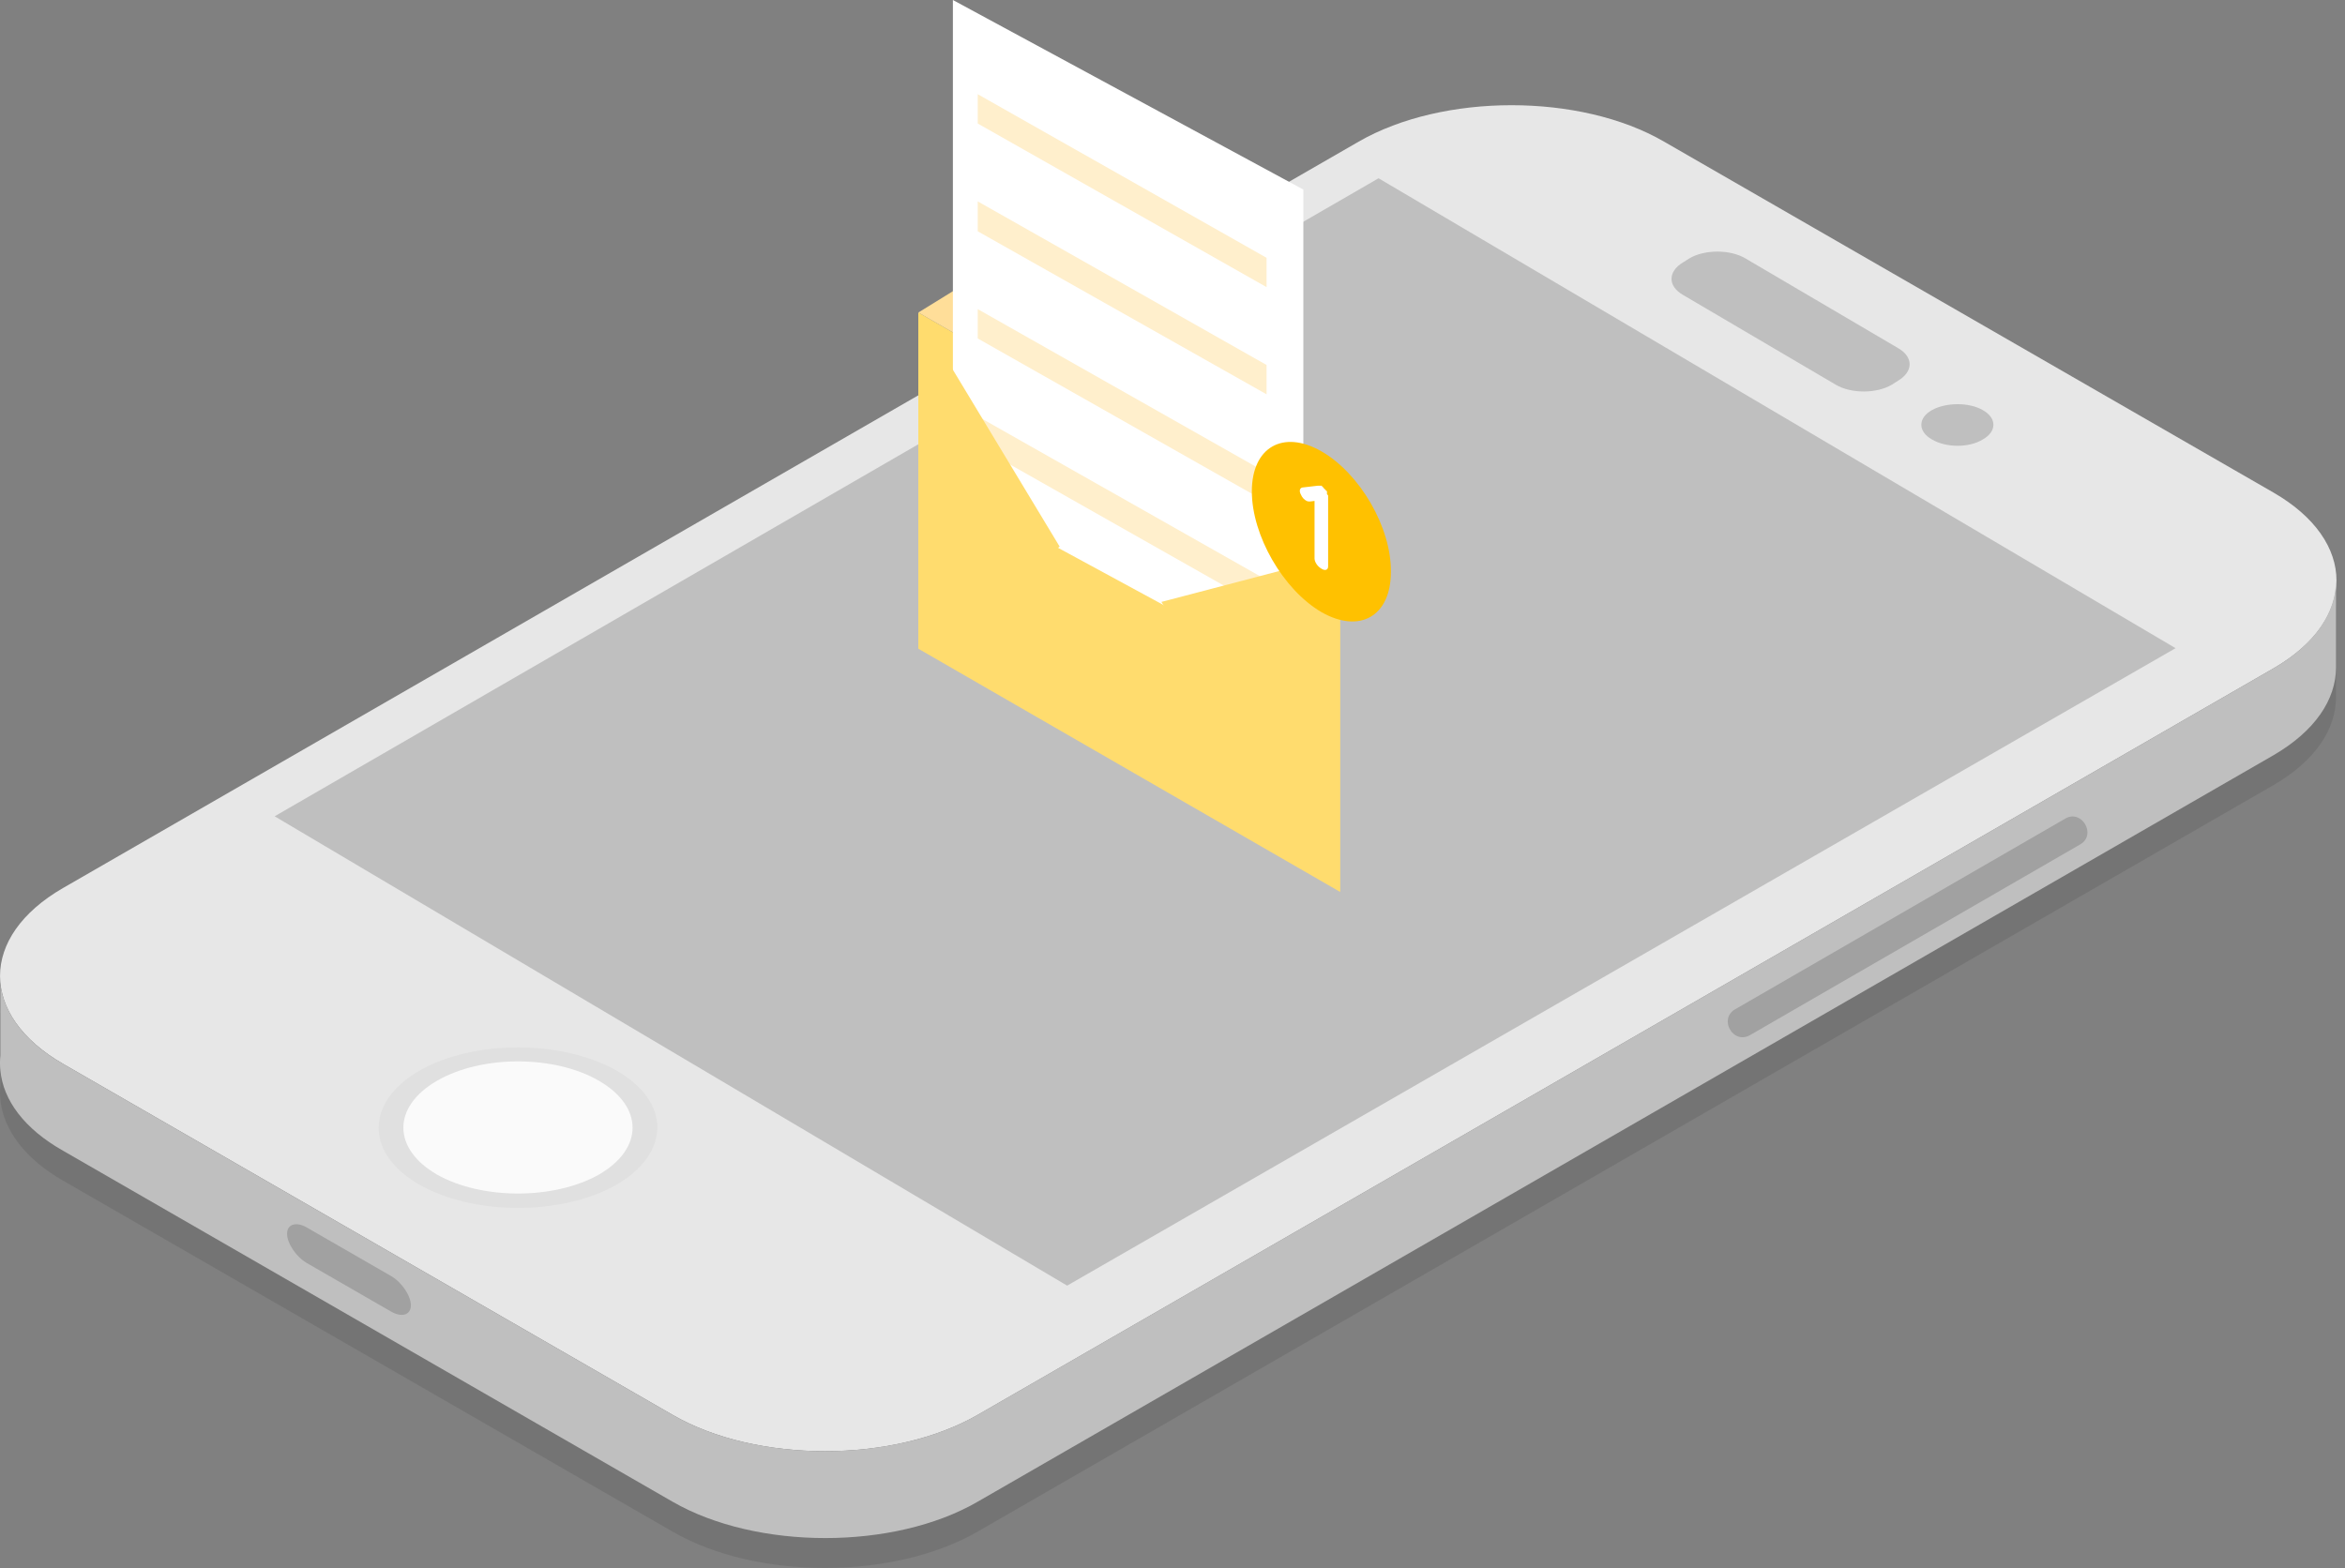<svg width="157" height="105" viewBox="0 0 157 105" fill="none" xmlns="http://www.w3.org/2000/svg">
<rect x="0" y="0" width="157" height="105" fill="#808080" stroke="none"/>
<path opacity="0.1" d="M0.066 67.846C-0.161 65.541 1.201 63.199 4.266 61.462L90.966 11.483C96.605 8.235 105.801 8.235 111.402 11.483L152.198 34.98C154.998 36.605 156.398 38.72 156.398 40.873V46.691C156.398 48.844 154.998 50.96 152.198 52.584L65.46 102.562C59.821 105.811 50.625 105.811 45.024 102.562L4.229 79.066C1.655 77.592 0.255 75.666 0.028 73.701C-0.01 73.361 -0.01 73.021 0.028 72.681V67.846H0.066ZM3.737 72.946C3.888 73.059 4.077 73.135 4.229 73.248C4.077 73.135 3.888 73.021 3.737 72.946ZM2.109 71.661C2.185 71.699 2.223 71.775 2.298 71.812C2.223 71.775 2.147 71.699 2.109 71.661ZM2.45 72.001C2.526 72.077 2.601 72.115 2.639 72.19C2.601 72.115 2.526 72.039 2.45 72.001ZM3.282 72.644C3.396 72.719 3.472 72.757 3.585 72.832C3.472 72.757 3.396 72.681 3.282 72.644ZM1.92 71.472C1.882 71.435 1.806 71.359 1.769 71.321C1.806 71.359 1.844 71.435 1.92 71.472ZM0.747 69.961C0.747 69.999 0.785 69.999 0.785 70.037C0.785 70.037 0.785 69.999 0.747 69.961ZM0.936 70.301C0.974 70.339 0.974 70.377 1.012 70.415C1.012 70.377 0.974 70.339 0.936 70.301ZM1.201 70.641C1.239 70.679 1.277 70.717 1.315 70.755C1.239 70.717 1.239 70.679 1.201 70.641Z" fill="#0F0F0F"/>
<path d="M4.231 71.246C-1.407 67.997 -1.407 62.709 4.231 59.46L90.969 9.482C96.608 6.233 105.804 6.233 111.405 9.482L152.201 32.978C157.839 36.227 157.839 41.516 152.201 44.765L65.463 94.743C59.824 97.992 50.628 97.992 45.027 94.743L4.231 71.246Z" fill="#E7E7E7"/>
<path d="M156.398 38.871C156.398 41.024 154.998 43.14 152.198 44.764L65.46 94.742C59.821 97.991 50.625 97.991 45.024 94.742L4.229 71.246C1.655 69.772 0.255 67.846 0.028 65.881V70.679C-0.01 71.019 -0.01 71.359 0.028 71.699C0.217 73.663 1.617 75.59 4.229 77.063L45.024 100.56C50.663 103.809 59.859 103.809 65.46 100.56L152.198 50.582C154.998 48.957 156.398 46.842 156.398 44.689V38.871Z" fill="#BFBFBF"/>
<path d="M18.388 54.663L92.296 11.938L145.656 43.405L71.445 86.093L18.388 54.663Z" fill="#BFBFBF"/>
<path d="M28.076 79.33C24.443 77.252 24.443 73.814 28.076 71.699C31.709 69.621 37.65 69.621 41.283 71.699C44.916 73.777 44.916 77.214 41.283 79.33C37.65 81.407 31.709 81.407 28.076 79.33Z" fill="#E0E0E0"/>
<path d="M29.248 78.65C26.259 76.913 26.259 74.117 29.248 72.379C32.238 70.642 37.12 70.642 40.109 72.379C43.099 74.117 43.099 76.913 40.109 78.65C37.12 80.35 32.238 80.35 29.248 78.65Z" fill="#FAFAFA"/>
<path d="M20.545 82.201C19.826 81.786 19.22 81.975 19.22 82.617C19.22 83.259 19.826 84.166 20.545 84.581L26.183 87.83C26.902 88.246 27.508 88.057 27.508 87.415C27.508 86.772 26.902 85.866 26.183 85.45L20.545 82.201Z" fill="#A1A1A1"/>
<path d="M117.161 69.32C124.541 65.051 131.882 60.82 139.262 56.552C140.397 55.909 139.375 54.172 138.278 54.814C130.898 59.083 123.557 63.314 116.177 67.582C115.042 68.225 116.026 69.962 117.161 69.32Z" fill="#A1A1A1"/>
<path d="M116.853 17.301C115.831 16.697 114.128 16.697 113.107 17.301L112.69 17.565C111.669 18.17 111.631 19.152 112.69 19.756L122.908 25.763C123.93 26.367 125.633 26.367 126.655 25.763L127.071 25.498C128.093 24.894 128.131 23.912 127.071 23.307L116.853 17.301Z" fill="#BFBFBF"/>
<path d="M129.345 29.427C128.399 28.899 128.399 27.992 129.345 27.463C130.292 26.934 131.843 26.934 132.751 27.463C133.697 27.992 133.697 28.899 132.751 29.427C131.843 29.994 130.292 29.994 129.345 29.427Z" fill="#BFBFBF"/>
<path d="M61.484 20.928V43.443L89.716 59.724V37.172L61.484 20.928Z" fill="#FFDC6E"/>
<path d="M61.484 20.928L73.178 13.713L89.716 37.172L61.484 20.928Z" fill="#FFDE99"/>
<path d="M63.797 32.865V0L87.26 12.693V45.596L63.797 32.865Z" fill="white"/>
<path d="M65.461 8.273V6.309L84.799 17.264V19.228L65.461 8.273Z" fill="#FFEFCC"/>
<path d="M65.461 15.489V13.486L84.799 24.442V26.406L65.461 15.489Z" fill="#FFEFCC"/>
<path d="M65.461 22.666V20.701L84.799 31.656V33.621L65.461 22.666Z" fill="#FFEFCC"/>
<path d="M65.461 29.881V27.879L84.799 38.834V40.836L65.461 29.881Z" fill="#FFEFCC"/>
<path d="M61.484 43.443L70.945 36.605L61.484 20.928V43.443Z" fill="#FFDC6E"/>
<path d="M89.716 37.172V59.724L77.758 40.307L89.716 37.172Z" fill="#FFDC6E"/>
<path d="M88.467 30.222C85.894 28.749 83.812 29.957 83.812 32.904C83.812 35.85 85.894 39.477 88.467 40.988C91.041 42.461 93.122 41.253 93.122 38.306C93.16 35.322 91.041 31.695 88.467 30.222Z" fill="#FFC100"/>
<path d="M88.919 33.205V37.927C88.919 38.192 88.692 38.23 88.465 38.078C88.2 37.927 88.01 37.625 88.01 37.399V33.545L87.708 33.583C87.632 33.583 87.556 33.583 87.481 33.545C87.329 33.47 87.178 33.319 87.102 33.13C86.951 32.865 87.026 32.639 87.254 32.639L88.237 32.525H88.275H88.313H88.351H88.389H88.427C88.427 32.525 88.427 32.525 88.465 32.525C88.502 32.525 88.502 32.525 88.502 32.563C88.502 32.563 88.54 32.563 88.54 32.601C88.578 32.601 88.578 32.639 88.578 32.639C88.578 32.639 88.616 32.639 88.616 32.676C88.654 32.714 88.654 32.714 88.654 32.714C88.654 32.714 88.654 32.752 88.692 32.752L88.73 32.79L88.767 32.828C88.767 32.828 88.767 32.865 88.805 32.865L88.843 32.903V32.941V32.979C88.843 33.017 88.843 33.017 88.843 33.017C88.843 33.054 88.843 33.054 88.843 33.054V33.092C88.919 33.168 88.919 33.168 88.919 33.205Z" fill="white"/>
</svg>
